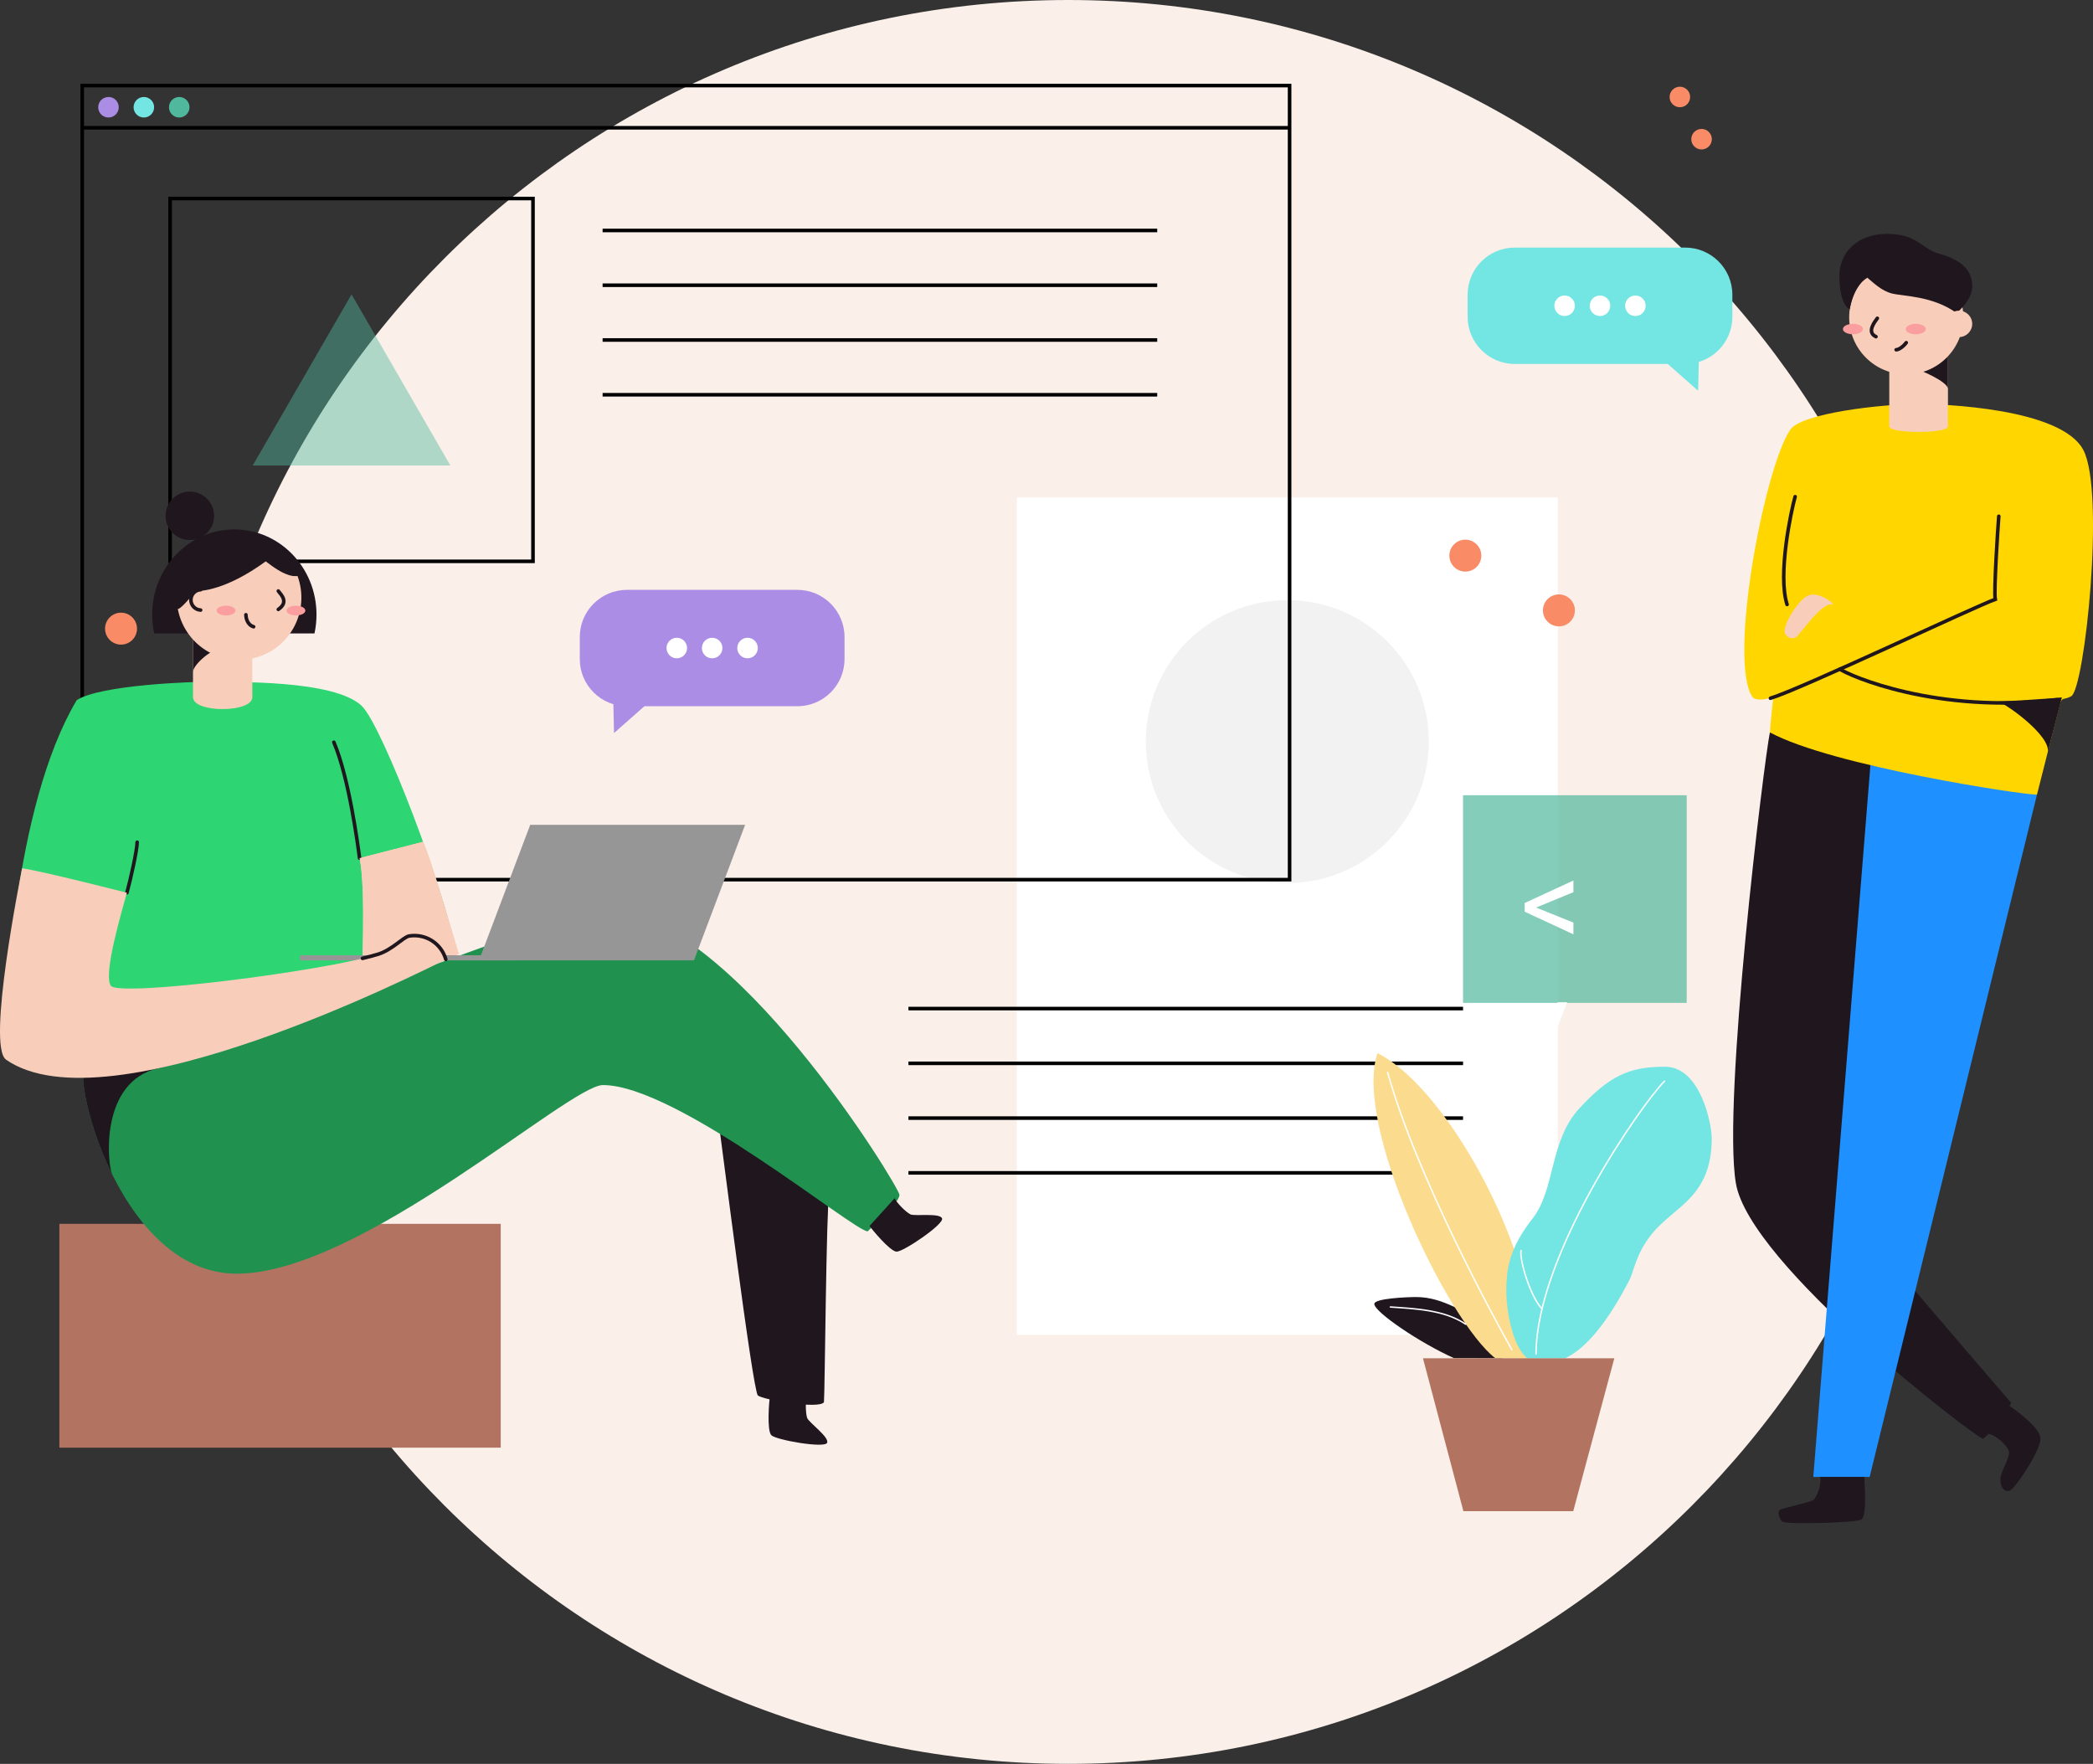 <svg width="585" height="493" viewBox="0 0 585 493" fill="none" xmlns="http://www.w3.org/2000/svg">
<rect x="0" y="0" width="585" height="493" fill="#333333" stroke="none"/>
<g clip-path="url(#clip0)">
<path d="M298.567 493C434.736 493 545.124 382.638 545.124 246.5C545.124 110.362 434.736 0 298.567 0C162.397 0 52.01 110.362 52.01 246.5C52.01 382.638 162.397 493 298.567 493Z" fill="#FAEFE9"/>
<path d="M435.401 139.035H284.213V373.098H435.401V139.035Z" fill="white"/>
<path d="M253.912 281.897H408.927" stroke="black" stroke-miterlimit="10"/>
<path d="M253.912 297.203H408.927" stroke="black" stroke-miterlimit="10"/>
<path d="M253.912 312.51H408.927" stroke="black" stroke-miterlimit="10"/>
<path d="M253.912 327.816H408.927" stroke="black" stroke-miterlimit="10"/>
<path d="M359.807 246.819C381.651 246.819 399.358 229.115 399.358 207.277C399.358 185.438 381.651 167.735 359.807 167.735C337.964 167.735 320.256 185.438 320.256 207.277C320.256 229.115 337.964 246.819 359.807 246.819Z" fill="#F2F2F2"/>
<path opacity="0.7" d="M471.443 222.265H408.927V280.302H471.443V222.265Z" fill="#50B89D"/>
<path d="M429.349 253.659L439.776 257.873V261.138L426.151 254.825V252.393L439.776 246.097V249.362L429.349 253.659ZM427.9 306.468H425.251L435.379 280.134H438.011L427.9 306.468ZM438.194 333.559L427.184 329.245V326.08L441.409 332.376V334.808L427.184 341.121V337.923L438.194 333.559Z" fill="white"/>
<path d="M360.445 23.917H22.984V245.862H360.445V23.917Z" stroke="black" stroke-miterlimit="10"/>
<path d="M22.984 35.715H360.445" stroke="black" stroke-miterlimit="10"/>
<path d="M148.974 55.486H47.544V156.893H148.974V55.486Z" stroke="black" stroke-miterlimit="10"/>
<path d="M168.43 64.415H323.446" stroke="black" stroke-miterlimit="10"/>
<path d="M168.43 79.722H323.446" stroke="black" stroke-miterlimit="10"/>
<path d="M168.43 95.028H323.446" stroke="black" stroke-miterlimit="10"/>
<path d="M168.43 110.335H323.446" stroke="black" stroke-miterlimit="10"/>
<path opacity="0.44" d="M98.259 82.273L70.637 130.106H125.881L98.259 82.273Z" fill="#50B89D"/>
<path d="M30.32 32.845C31.906 32.845 33.191 31.561 33.191 29.975C33.191 28.39 31.906 27.105 30.32 27.105C28.735 27.105 27.45 28.39 27.45 29.975C27.45 31.561 28.735 32.845 30.32 32.845Z" fill="#AB8DE5"/>
<path d="M40.208 32.845C41.794 32.845 43.079 31.561 43.079 29.975C43.079 28.39 41.794 27.105 40.208 27.105C38.623 27.105 37.337 28.39 37.337 29.975C37.337 31.561 38.623 32.845 40.208 32.845Z" fill="#73E5E2"/>
<path d="M50.096 32.845C51.681 32.845 52.967 31.561 52.967 29.975C52.967 28.39 51.681 27.105 50.096 27.105C48.511 27.105 47.225 28.39 47.225 29.975C47.225 31.561 48.511 32.845 50.096 32.845Z" fill="#50B89D"/>
<path d="M171.62 204.885L181.189 196.435H171.429L171.62 204.885Z" fill="#AB8DE5"/>
<path d="M222.858 164.865H175.243C167.958 164.865 162.051 170.77 162.051 178.054V184.202C162.051 191.486 167.958 197.391 175.243 197.391H222.858C230.144 197.391 236.05 191.486 236.05 184.202V178.054C236.05 170.77 230.144 164.865 222.858 164.865Z" fill="#AB8DE5"/>
<path d="M189.163 183.998C190.748 183.998 192.034 182.713 192.034 181.128C192.034 179.543 190.748 178.258 189.163 178.258C187.577 178.258 186.292 179.543 186.292 181.128C186.292 182.713 187.577 183.998 189.163 183.998Z" fill="white"/>
<path d="M199.051 183.998C200.636 183.998 201.921 182.713 201.921 181.128C201.921 179.543 200.636 178.258 199.051 178.258C197.465 178.258 196.18 179.543 196.18 181.128C196.18 182.713 197.465 183.998 199.051 183.998Z" fill="white"/>
<path d="M208.939 183.998C210.524 183.998 211.809 182.713 211.809 181.128C211.809 179.543 210.524 178.258 208.939 178.258C207.353 178.258 206.068 179.543 206.068 181.128C206.068 182.713 207.353 183.998 208.939 183.998Z" fill="white"/>
<path d="M474.633 109.219L465.064 100.768H474.824L474.633 109.219Z" fill="#73E5E2"/>
<path d="M423.395 101.725L471.01 101.725C478.296 101.725 484.202 95.82 484.202 88.536V82.388C484.202 75.104 478.296 69.199 471.01 69.199H423.395C416.109 69.199 410.203 75.104 410.203 82.388V88.536C410.203 95.82 416.109 101.725 423.395 101.725Z" fill="#73E5E2"/>
<path d="M457.09 88.332C458.676 88.332 459.961 87.047 459.961 85.462C459.961 83.877 458.676 82.592 457.09 82.592C455.505 82.592 454.22 83.877 454.22 85.462C454.22 87.047 455.505 88.332 457.09 88.332Z" fill="white"/>
<path d="M447.202 88.332C448.788 88.332 450.073 87.047 450.073 85.462C450.073 83.877 448.788 82.592 447.202 82.592C445.617 82.592 444.332 83.877 444.332 85.462C444.332 87.047 445.617 88.332 447.202 88.332Z" fill="white"/>
<path d="M437.315 88.332C438.9 88.332 440.185 87.047 440.185 85.462C440.185 83.877 438.9 82.592 437.315 82.592C435.729 82.592 434.444 83.877 434.444 85.462C434.444 87.047 435.729 88.332 437.315 88.332Z" fill="white"/>
<path d="M469.53 29.975C471.115 29.975 472.4 28.691 472.4 27.105C472.4 25.52 471.115 24.235 469.53 24.235C467.944 24.235 466.659 25.52 466.659 27.105C466.659 28.691 467.944 29.975 469.53 29.975Z" fill="#F98B67"/>
<path d="M475.59 41.774C477.175 41.774 478.461 40.489 478.461 38.904C478.461 37.319 477.175 36.034 475.59 36.034C474.005 36.034 472.719 37.319 472.719 38.904C472.719 40.489 474.005 41.774 475.59 41.774Z" fill="#F98B67"/>
<path d="M409.565 159.763C412.031 159.763 414.03 157.764 414.03 155.298C414.03 152.833 412.031 150.834 409.565 150.834C407.099 150.834 405.1 152.833 405.1 155.298C405.1 157.764 407.099 159.763 409.565 159.763Z" fill="#F98B67"/>
<path d="M435.72 175.069C438.186 175.069 440.185 173.07 440.185 170.605C440.185 168.139 438.186 166.14 435.72 166.14C433.254 166.14 431.254 168.139 431.254 170.605C431.254 173.07 433.254 175.069 435.72 175.069Z" fill="#F98B67"/>
<path d="M33.829 180.171C36.295 180.171 38.294 178.173 38.294 175.707C38.294 173.241 36.295 171.243 33.829 171.243C31.363 171.243 29.363 173.241 29.363 175.707C29.363 178.173 31.363 180.171 33.829 180.171Z" fill="#F98B67"/>
<path d="M419.899 379.636V378.998L418.368 377.084L414.828 372.786L411.064 368.232C411.064 368.232 407.441 365.726 406.509 365.292C403.116 363.723 399.773 362.524 395.78 362.524C393.324 362.524 384.144 362.894 384.125 364.437C384.125 366.727 396.979 375.394 406.407 379.604C410.547 379.636 419.899 379.636 419.899 379.636Z" fill="#1F161E"/>
<path d="M417.954 379.636C404.87 369.571 378.16 314.678 385.011 294.333C399.594 301.763 415.593 327.383 423.14 349.016C423.546 350.423 423.872 351.852 424.116 353.295L427.178 367.326L427.918 379.655L417.954 379.636Z" fill="#FBDC8E"/>
<path d="M426.885 379.636C422.47 376.051 421.06 365.439 421.022 361.478C420.952 354.086 422.087 348.64 428.409 340.508C434.731 332.376 433.047 318.887 441.442 309.786C449.837 300.685 455.4 298.147 465.364 298.147C475.328 298.147 478.492 314.295 478.441 318.358C478.327 334.749 467.999 337.07 461.696 344.89C457.122 350.566 456.765 355.209 455.38 357.862C447.955 372.161 441.92 377.537 437.455 379.636" fill="#73E5E2"/>
<path d="M429.321 378.449C429.449 350.496 458.915 308.511 465.211 302.216" stroke="white" stroke-width="0.4" stroke-linecap="round" stroke-linejoin="round"/>
<path d="M430.91 365.745C427.65 362.192 424.684 352.122 425.13 349.507" stroke="white" stroke-width="0.4" stroke-linecap="round" stroke-linejoin="round"/>
<path d="M422.559 377.225C417.941 369.042 396.028 329.143 387.856 299.754" stroke="white" stroke-width="0.4" stroke-linecap="round" stroke-linejoin="round"/>
<path d="M437.48 379.636H451.208L439.726 422.366H409.023L397.725 379.636H437.48Z" fill="#B37361"/>
<path d="M388.616 365.305C395.308 365.764 403.728 366.07 409.667 370.12" stroke="white" stroke-width="0.4" stroke-linecap="round" stroke-linejoin="round"/>
<path d="M494.689 204.726C493.075 212.424 481.35 307.911 485.184 330.718C489.018 353.525 551.528 401.313 554.265 402.149C557.454 399.808 562.15 392.136 562.15 392.136C562.15 392.136 516.315 339.016 515.441 336.885C514.567 334.755 525.482 211.741 525.482 211.741L494.689 204.726Z" fill="#1F161E"/>
<path d="M569.339 222.105L522.573 412.806H506.823L522.783 213.865L569.339 222.105Z" fill="#1E90FF"/>
<path d="M536.122 112.918C542.578 112.918 576.254 114.009 582.34 125.858C588.426 137.708 582.691 192.48 578.908 194.604C576.866 195.746 576.311 194.636 575.718 196.958C575.125 199.279 569.339 222.105 569.339 222.105C565.664 222.207 512.092 214.139 494.702 204.707C494.804 202.085 495.646 195.268 495.646 194.745C493.337 195.688 490.543 195.886 489.777 194.745C482.99 184.47 493.107 130.903 500.367 120.125C503.454 115.501 525.762 112.95 536.122 112.918Z" fill="#FFD600"/>
<path d="M558.297 196.084C559.879 196.084 573.498 205.651 572.331 210.351C573.288 206.575 576.299 194.91 576.299 194.91C575.004 195.159 559.458 196.103 558.297 196.084Z" fill="#1F161E"/>
<path d="M544.46 119.168C544.46 121.247 528.059 121.247 528.059 119.168V98.122H544.46V119.168Z" fill="#F8CDBA"/>
<path d="M535.051 103.103C536.327 103.103 544.46 106.7 544.46 108.702V98.122C542.431 98.122 535.051 103.103 535.051 103.103Z" fill="#1F161E"/>
<path d="M532.805 104.64C541.617 104.64 548.76 97.498 548.76 88.689C548.76 79.88 541.617 72.738 532.805 72.738C523.994 72.738 516.851 79.88 516.851 88.689C516.851 97.498 523.994 104.64 532.805 104.64Z" fill="#F8CDBA"/>
<path d="M527.408 65.372C519.217 65.372 514.114 70.512 514.114 77.101C514.114 82.579 515.441 85.679 517.004 86.463C517.993 81.144 520.142 78.682 521.922 77.624C523.306 78.682 525.673 81.246 528.837 82.037C532.001 82.828 540.237 82.675 546.89 87.509C549.066 85.532 551.235 82.962 551.235 79.932C551.235 76.903 549.895 73.102 542.017 70.908C536.811 69.46 536.084 65.372 527.408 65.372Z" fill="#1F161E"/>
<path d="M517.897 93.428C519.44 93.428 520.691 92.777 520.691 91.974C520.691 91.17 519.44 90.519 517.897 90.519C516.354 90.519 515.103 91.17 515.103 91.974C515.103 92.777 516.354 93.428 517.897 93.428Z" fill="#FA9E9F"/>
<path d="M535.472 93.428C537.015 93.428 538.266 92.777 538.266 91.974C538.266 91.17 537.015 90.519 535.472 90.519C533.929 90.519 532.678 91.17 532.678 91.974C532.678 92.777 533.929 93.428 535.472 93.428Z" fill="#FA9E9F"/>
<path d="M524.723 88.957C524.2 89.703 521.533 92.835 524.346 94.097" stroke="#1F161E" stroke-miterlimit="10" stroke-linecap="round"/>
<path d="M529.979 97.758C530.821 97.758 532.116 96.712 532.799 95.775" stroke="#1F161E" stroke-miterlimit="10" stroke-linecap="round"/>
<path d="M547.554 94.212C549.59 94.212 551.241 92.562 551.241 90.526C551.241 88.49 549.59 86.839 547.554 86.839C545.518 86.839 543.867 88.49 543.867 90.526C543.867 92.562 545.518 94.212 547.554 94.212Z" fill="#F8CDBA"/>
<path d="M558.667 144.303C558.38 147.823 557.257 165.222 557.678 167.512C552.326 169.374 503.321 192.608 494.843 195.159" stroke="#1F161E" stroke-miterlimit="10" stroke-linecap="round"/>
<path d="M501.751 138.812C500.622 142.753 496.82 160.643 499.493 168.953" stroke="#1F161E" stroke-miterlimit="10" stroke-linecap="round"/>
<path d="M514.261 187.021C516.812 188.813 541.27 199.636 575.087 195.555" stroke="#1F161E" stroke-miterlimit="10" stroke-linecap="round"/>
<path d="M511.92 168.953C513.559 169.214 508.213 164.948 505.183 166.536C502.153 168.124 498.07 175.312 498.906 176.976C499.019 177.278 499.198 177.551 499.43 177.775C499.662 177.999 499.941 178.168 500.247 178.269C500.553 178.371 500.878 178.403 501.198 178.362C501.518 178.321 501.825 178.21 502.096 178.035C502.919 177.506 509.062 168.494 511.92 168.953Z" fill="#F8CDBA"/>
<path d="M561.627 392.92C562.501 393.558 570.251 398.801 570.315 402.104C570.379 405.408 563.094 416.359 561.627 416.671C560.159 416.984 559.113 415.746 559.113 413.533C559.113 411.32 561.882 407.443 561.512 405.721C561.142 403.999 557.563 400.848 555.726 400.791" fill="#1F161E"/>
<path d="M521.08 412.806C521.08 414.324 521.961 423.852 520.2 424.739C518.439 425.625 499.008 426.148 498.128 425.268C497.247 424.388 496.712 422.532 497.49 422.003C498.268 421.474 505.783 419.968 506.804 419.267C507.824 418.565 509.234 414.802 508.717 412.806" fill="#1F161E"/>
<path d="M139.954 342.064H16.592V404.624H139.954V342.064Z" fill="#B37361"/>
<path d="M200.729 312.746C201.264 315.935 210.361 388.839 211.835 390.044C213.308 391.249 228.957 393.922 230.296 391.919C230.564 388.73 230.934 337.887 231.763 333.339" fill="#1F161E"/>
<path d="M24.726 297.535C18.417 294.429 31.571 356 66.191 356C100.811 356 159.085 303.275 168.52 303.275C189.348 303.275 238.653 344.156 242.519 344.156C245.479 341.197 251.399 336.018 251.399 333.952C251.399 331.885 204.192 254.23 168.871 254.23C155.175 254.249 38.971 304.569 24.726 297.535Z" fill="#219150"/>
<path d="M44.208 298.581C51.129 297.012 59.741 292.949 67.365 288.797C46.626 295.577 29.631 299.958 24.726 297.535C21.383 295.889 23.501 312.369 31.36 328.244C29.938 325.176 27.909 302.305 44.208 298.581Z" fill="#1F161E"/>
<path d="M59.467 190.567C64.921 190.714 93.315 189.878 101.098 197.289C106.871 202.787 124.822 250.065 127.591 266.666C115.534 272.795 28.573 314.423 1.659 296.119C1.065 281.896 3.827 225.358 21.428 195.708C27.864 191.422 54.223 190.433 59.467 190.567Z" fill="#2ED573"/>
<path d="M70.529 177.04H53.943V194.859C53.943 199.324 70.529 199.286 70.529 194.859V177.04Z" fill="#F8CDBA"/>
<path d="M53.943 187.799C53.943 185.822 59.422 180.854 62.81 181.032C62.893 178.832 55.072 175.669 55.072 175.669L53.943 178.711V187.799Z" fill="#1F161E"/>
<path d="M87.899 177.04C88.272 175.315 88.46 173.556 88.461 171.791C88.461 158.64 78.184 147.977 65.496 147.977C52.807 147.977 42.53 158.64 42.53 171.791C42.531 173.556 42.719 175.315 43.092 177.04H87.899Z" fill="#1F161E"/>
<path d="M81.845 160.987C79.032 160.56 76.225 158.347 74.267 156.899C63.103 165.075 55.952 165.184 55.18 165.184C54.408 165.184 51.263 169.699 49.815 170.209L49.688 170.133C50.118 172.509 51.038 174.769 52.39 176.77C53.741 178.772 55.494 180.47 57.537 181.758C59.58 183.046 61.868 183.894 64.257 184.25C66.646 184.606 69.082 184.461 71.412 183.825C73.742 183.189 75.914 182.075 77.79 180.555C79.666 179.035 81.206 177.141 82.311 174.993C83.415 172.846 84.061 170.493 84.207 168.083C84.354 165.673 83.997 163.258 83.159 160.994C82.723 161.046 82.281 161.043 81.845 160.987Z" fill="#F8CDBA"/>
<path d="M53.056 150.942C56.798 150.942 59.831 147.91 59.831 144.169C59.831 140.428 56.798 137.396 53.056 137.396C49.314 137.396 46.281 140.428 46.281 144.169C46.281 147.91 49.314 150.942 53.056 150.942Z" fill="#1F161E"/>
<path d="M56.073 164.82C55.341 164.855 54.651 165.17 54.145 165.7C53.639 166.23 53.357 166.935 53.357 167.668C53.357 168.401 53.639 169.105 54.145 169.635C54.651 170.166 55.341 170.481 56.073 170.515" stroke="#1F161E" stroke-miterlimit="10" stroke-linecap="round"/>
<path d="M77.788 165.184C78.624 166.3 80.774 168.258 77.788 170.331" stroke="#1F161E" stroke-miterlimit="10" stroke-linecap="round"/>
<path d="M68.736 171.823C68.736 172.658 69.093 174.655 70.886 175.171" stroke="#1F161E" stroke-miterlimit="10" stroke-linecap="round"/>
<path d="M63.18 172.021C64.631 172.021 65.808 171.41 65.808 170.656C65.808 169.902 64.631 169.291 63.18 169.291C61.728 169.291 60.551 169.902 60.551 170.656C60.551 171.41 61.728 172.021 63.18 172.021Z" fill="#FA9E9F"/>
<path d="M82.719 172.021C84.171 172.021 85.347 171.41 85.347 170.656C85.347 169.902 84.171 169.291 82.719 169.291C81.268 169.291 80.091 169.902 80.091 170.656C80.091 171.41 81.268 172.021 82.719 172.021Z" fill="#FA9E9F"/>
<path d="M100.498 239.848L118.226 235.288C119.929 238.183 128.222 266.635 128.222 266.635L100.856 278.166C101.213 272.776 102.291 248.094 100.498 239.848Z" fill="#F8CDBA"/>
<path d="M38.339 235.39C38.339 237.533 36.534 245.69 35.468 249.523" stroke="#1F161E" stroke-miterlimit="10" stroke-linecap="round"/>
<path d="M100.498 239.848C100.071 236.474 97.57 217.462 93.315 207.455" stroke="#1F161E" stroke-miterlimit="10" stroke-linecap="round"/>
<path d="M100.498 239.848L118.226 235.288C119.929 238.183 128.222 266.635 128.222 266.635L100.856 278.166C101.213 272.776 102.291 248.094 100.498 239.848Z" fill="#F8CDBA"/>
<path d="M243.048 342.651C243.444 343.289 248.726 349.769 250.595 349.839C252.464 349.909 263.813 342.224 263.315 340.572C262.818 338.92 255.698 339.998 254.474 339.417C253.249 338.837 250.512 336.107 250.065 334.896" fill="#1F161E"/>
<path d="M215.139 390.72C215.005 391.428 214.284 399.777 215.579 401.129C216.874 402.481 230.379 404.828 231.164 403.291C231.948 401.754 226.06 397.589 225.607 396.326C225.155 395.063 225.059 391.224 225.607 390.025" fill="#1F161E"/>
<path d="M193.967 268.42H133.893L148.196 230.53H208.269L193.967 268.42Z" fill="#969696"/>
<path d="M143.909 266.992H83.836V268.42H143.909V266.992Z" fill="#969696"/>
<path d="M35.468 249.523C34.314 253.834 28.706 272.33 30.99 275.519C33.274 278.708 90.47 271.482 105.774 266.717C109.672 265.442 112.561 262.1 114.29 261.666C116.51 261.291 118.79 261.748 120.693 262.951C122.596 264.154 123.987 266.018 124.599 268.184C118.488 271.144 30.25 316.183 1.659 296.138C-3.745 292.267 5.735 245.071 6.169 242.692C10.998 243.273 35.468 249.523 35.468 249.523Z" fill="#F8CDBA"/>
<path d="M101.315 267.865C103.037 267.457 104.543 267.055 105.78 266.673C109.678 265.397 112.568 262.055 114.297 261.622C116.516 261.246 118.797 261.704 120.7 262.907C122.602 264.11 123.993 265.974 124.605 268.14" stroke="#1F161E" stroke-miterlimit="10" stroke-linecap="round"/>
</g>
<defs>
<clipPath id="clip0">
<rect width="585" height="493" fill="white"/>
</clipPath>
</defs>
</svg>
